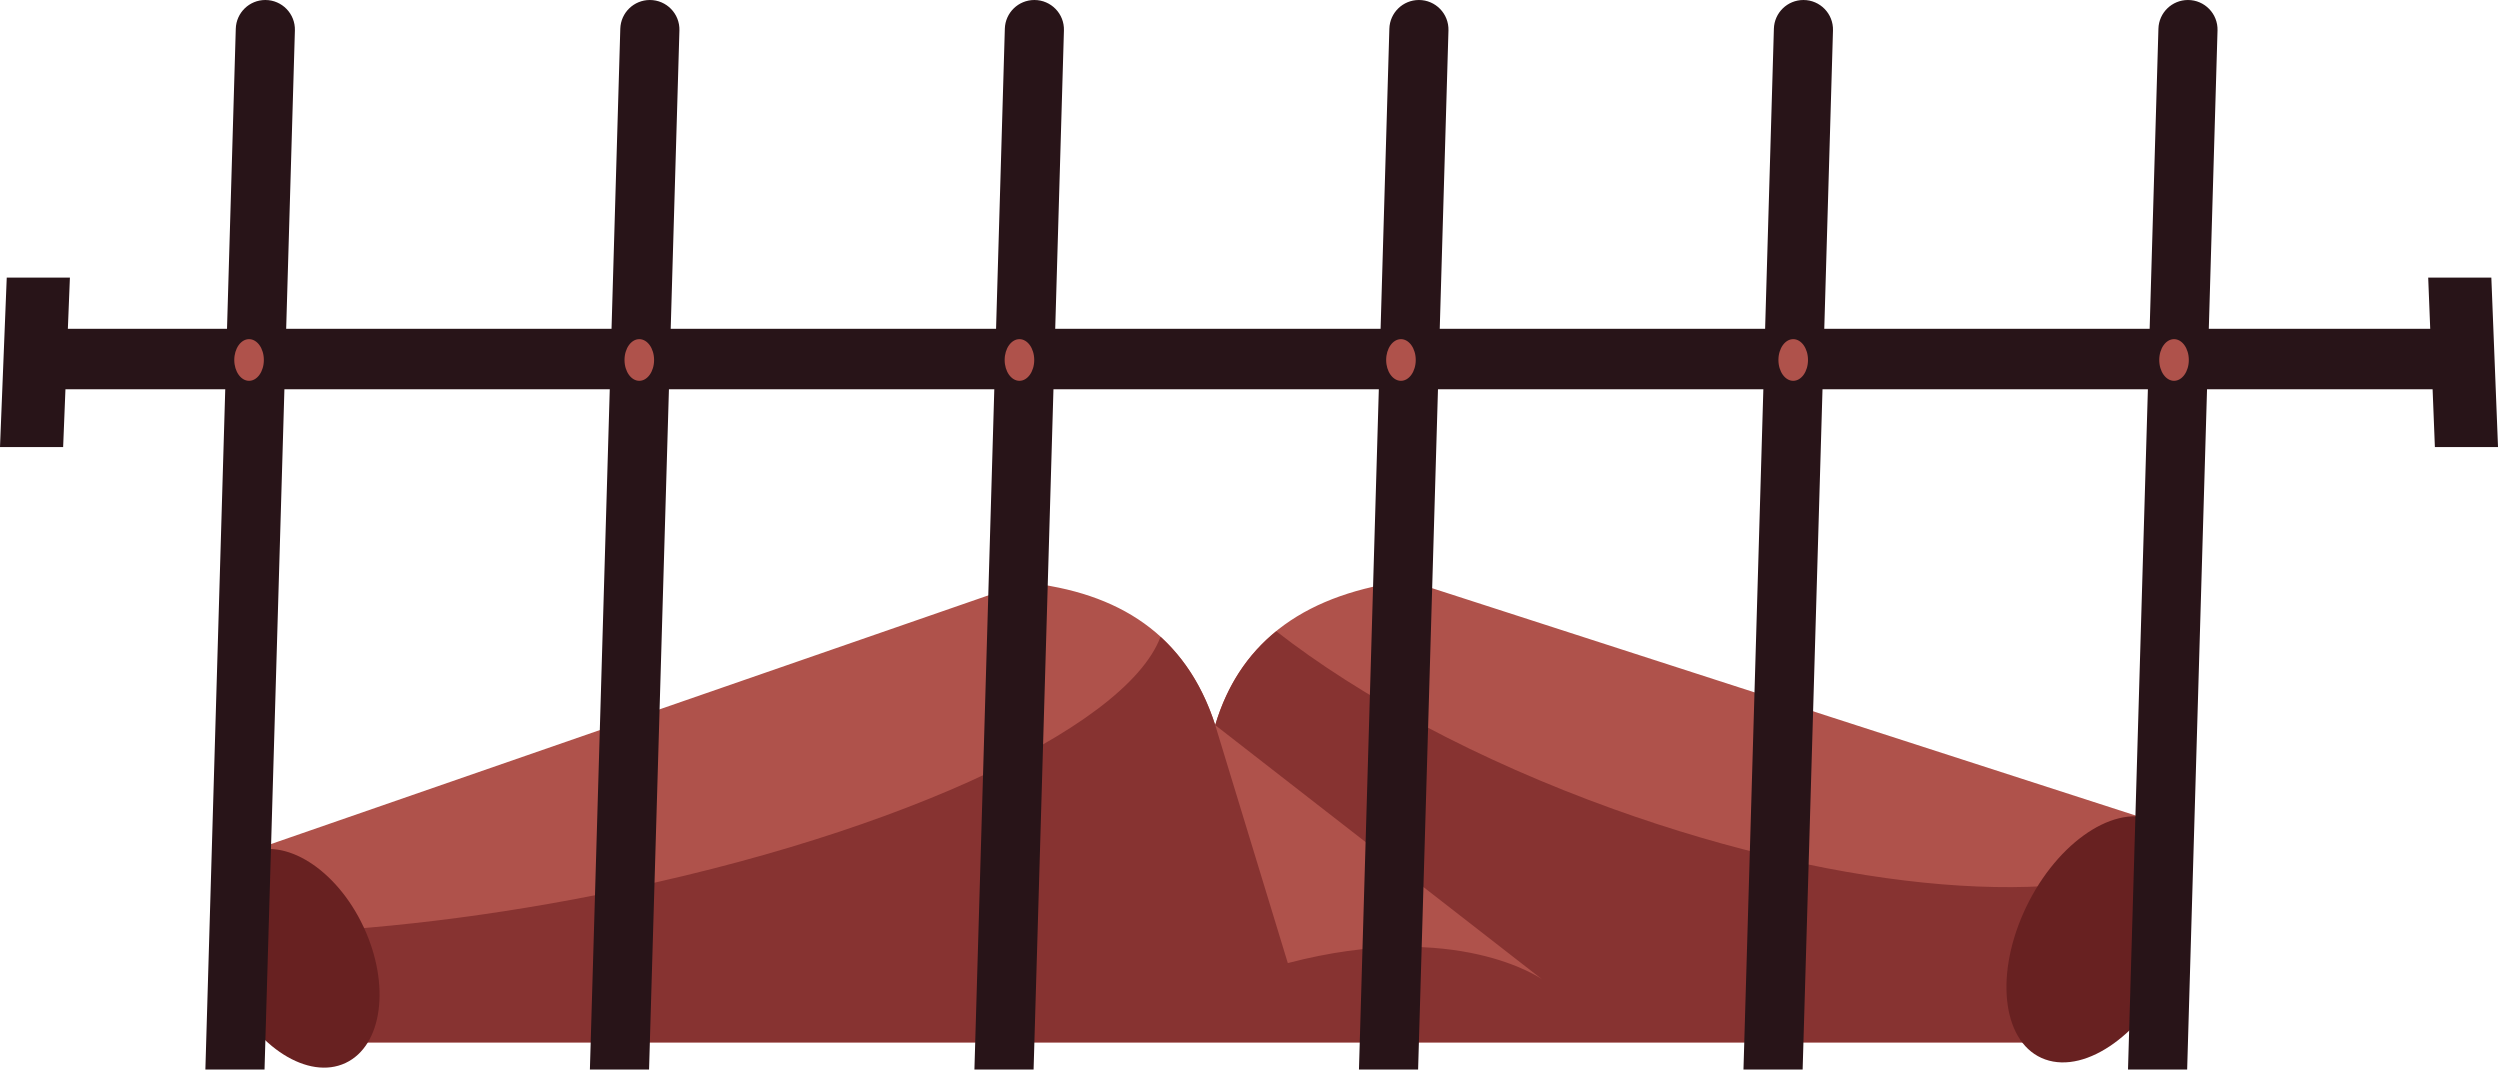 <svg width="211" height="91" viewBox="0 0 211 91" fill="none" xmlns="http://www.w3.org/2000/svg">
<path d="M21.884 71.581L86.547 49.164C94.384 49.989 100.092 53.531 102.564 61.199C104.756 53.837 110.488 50.069 118.88 49L180.861 69.028C187.671 74.135 182.224 87.979 174.733 87.979H24.948C19.16 87.979 17.372 76.092 21.884 71.581Z" fill="#AF524B"/>
<path d="M136.171 68.284C124.705 64.159 114.804 58.798 107.716 53.277C105.317 55.227 103.566 57.832 102.564 61.199C101.548 58.048 99.978 55.604 97.947 53.748C94.99 61.636 74.385 71.062 48.351 75.917C37.824 77.881 27.86 78.824 19.347 78.84C19.305 83.395 21.354 87.979 24.948 87.979H174.733C180.92 87.979 185.704 78.539 183.349 72.375C174.573 76.731 155.989 75.412 136.171 68.284Z" fill="#873331"/>
<path d="M108.692 81.284L102.564 61.199L130.139 82.645C130.139 82.645 122.989 77.539 108.692 81.284Z" fill="#AF524B"/>
<path d="M30.683 78.225C28.395 73.346 24.004 70.577 20.877 72.046C17.748 73.512 17.065 78.656 19.353 83.536C21.641 88.416 26.032 91.184 29.161 89.717C32.289 88.249 32.971 83.106 30.683 78.225Z" fill="#682121"/>
<path d="M183.49 81.545C185.991 75.948 185.176 70.397 181.671 69.146C178.165 67.896 173.296 71.42 170.795 77.017C168.294 82.615 169.108 88.165 172.613 89.416C176.117 90.667 180.988 87.143 183.49 81.545Z" fill="#682121"/>
<path d="M22.393 -4.34477e-05C21.045 -4.34477e-05 19.94 1.073 19.9 2.422L17.334 90.269H22.326L24.889 2.568C24.93 1.162 23.801 -4.34477e-05 22.393 -4.34477e-05Z" fill="#281418"/>
<path d="M54.848 -4.34477e-05C53.499 -4.34477e-05 52.393 1.073 52.353 2.422L49.787 90.269H54.781L57.343 2.568C57.384 1.162 56.255 -4.34477e-05 54.848 -4.34477e-05Z" fill="#281418"/>
<path d="M87.302 -4.34477e-05C85.952 -4.34477e-05 84.847 1.073 84.808 2.422L82.241 90.269H87.235L89.796 2.568C89.839 1.162 88.709 -4.34477e-05 87.302 -4.34477e-05Z" fill="#281418"/>
<path d="M119.756 -4.34477e-05C118.406 -4.34477e-05 117.301 1.073 117.262 2.422L114.696 90.269H119.688L122.25 2.568C122.29 1.162 121.164 -4.34477e-05 119.756 -4.34477e-05Z" fill="#281418"/>
<path d="M152.211 -4.34477e-05C150.86 -4.34477e-05 149.755 1.073 149.716 2.422L147.149 90.269H152.143L154.704 2.568C154.745 1.162 153.616 -4.34477e-05 152.211 -4.34477e-05Z" fill="#281418"/>
<path d="M184.664 -4.34477e-05C183.315 -4.34477e-05 182.209 1.073 182.171 2.422L179.604 90.269H184.596L187.159 2.568C187.2 1.162 186.071 -4.34477e-05 184.664 -4.34477e-05Z" fill="#281418"/>
<path d="M206.511 27.75H5.491L5.389 32.852H206.411L206.511 27.75Z" fill="#281418"/>
<path d="M22.269 30.383C22.269 29.41 21.711 28.624 21.02 28.624C20.332 28.624 19.773 29.41 19.773 30.383C19.773 31.353 20.332 32.141 21.02 32.141C21.711 32.141 22.269 31.353 22.269 30.383Z" fill="#AF524B"/>
<path d="M55.205 30.383C55.205 29.41 54.646 28.624 53.956 28.624C53.268 28.624 52.709 29.41 52.709 30.383C52.709 31.353 53.268 32.141 53.956 32.141C54.646 32.141 55.205 31.353 55.205 30.383Z" fill="#AF524B"/>
<path d="M87.289 30.383C87.289 29.41 86.73 28.624 86.042 28.624C85.352 28.624 84.793 29.41 84.793 30.383C84.793 31.353 85.352 32.141 86.042 32.141C86.73 32.141 87.289 31.353 87.289 30.383Z" fill="#AF524B"/>
<path d="M119.489 30.383C119.489 29.41 118.93 28.624 118.24 28.624C117.552 28.624 116.992 29.41 116.992 30.383C116.992 31.353 117.552 32.141 118.24 32.141C118.93 32.141 119.489 31.353 119.489 30.383Z" fill="#AF524B"/>
<path d="M152.595 30.383C152.595 29.41 152.036 28.624 151.347 28.624C150.657 28.624 150.099 29.41 150.099 30.383C150.099 31.353 150.657 32.141 151.347 32.141C152.036 32.141 152.595 31.353 152.595 30.383Z" fill="#AF524B"/>
<path d="M184.736 30.383C184.736 29.41 184.177 28.624 183.489 28.624C182.798 28.624 182.24 29.41 182.24 30.383C182.24 31.353 182.798 32.141 183.489 32.141C184.177 32.141 184.736 31.353 184.736 30.383Z" fill="#AF524B"/>
<path d="M5.9 23.432H0.569L0 37.731H5.329L5.9 23.432Z" fill="#281418"/>
<path d="M210.269 23.432H204.94L205.504 37.731H210.833L210.269 23.432Z" fill="#281418"/>
</svg>
